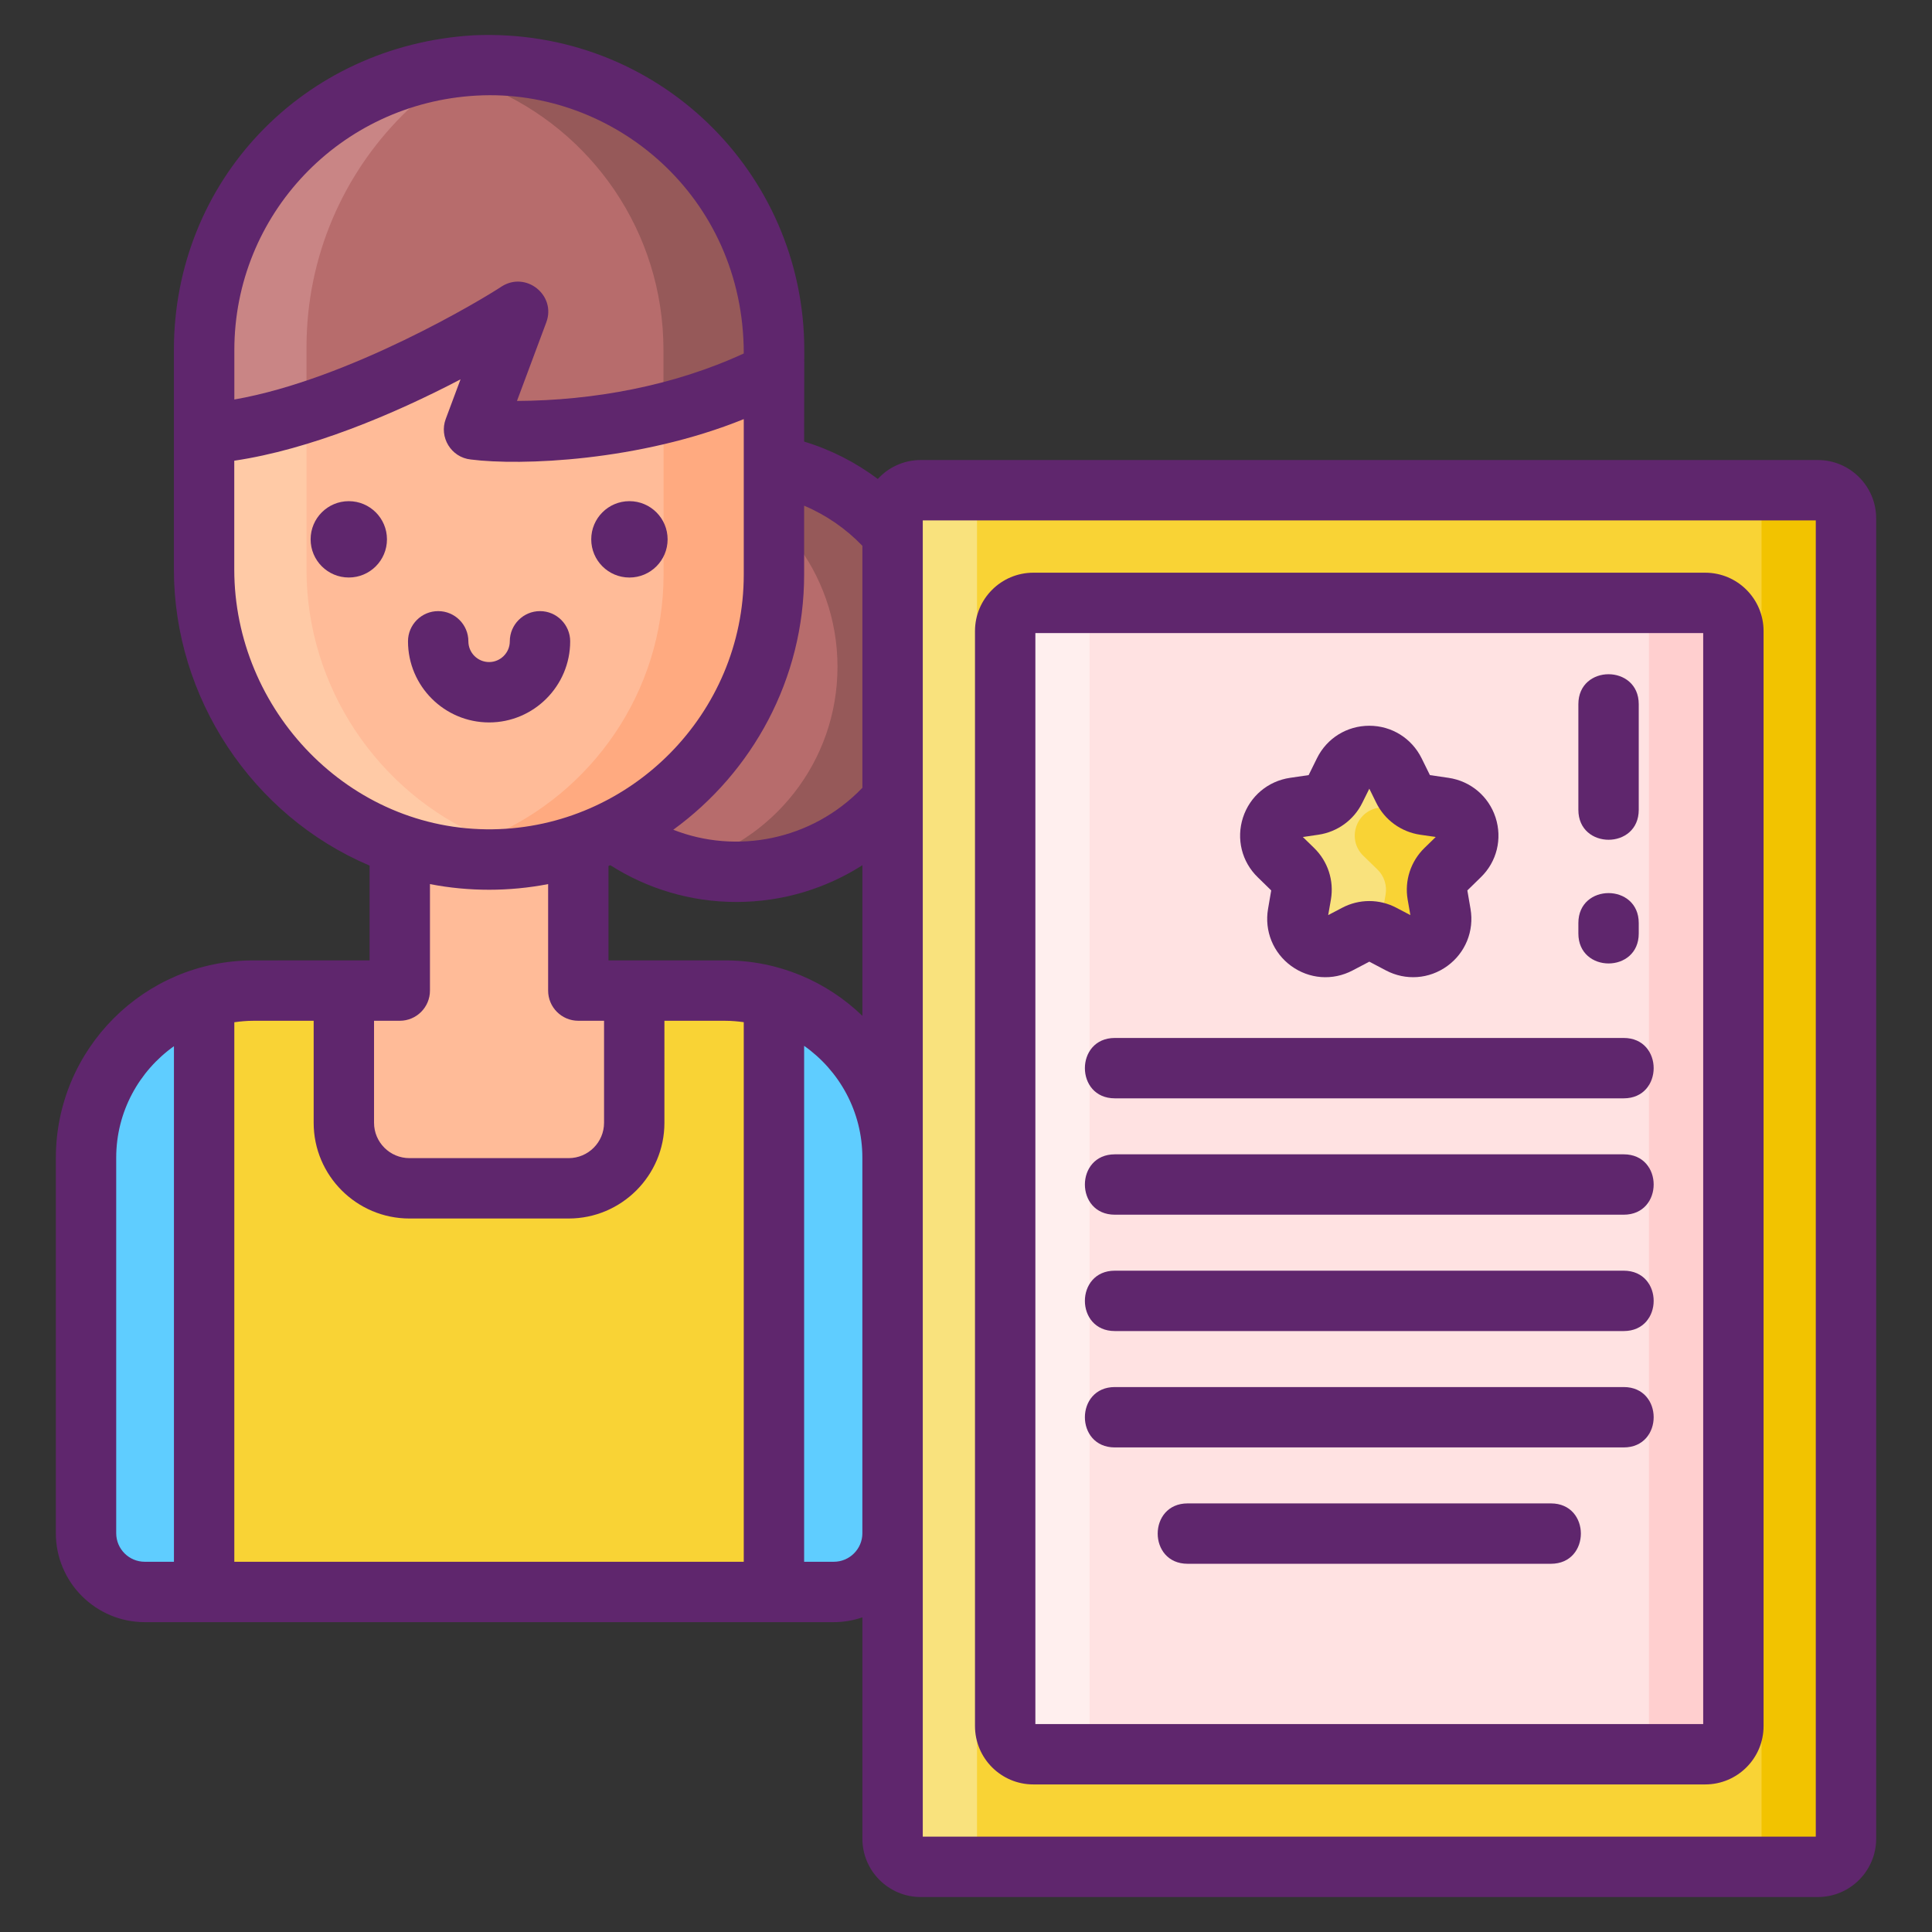<?xml version="1.0" encoding="utf-8"?>
<!-- Generator: Adobe Illustrator 24.0.0, SVG Export Plug-In . SVG Version: 6.00 Build 0)  -->
<svg version="1.1" id="Icon_Set" xmlns="http://www.w3.org/2000/svg" xmlns:xlink="http://www.w3.org/1999/xlink" x="0px" y="0px"
	 viewBox="0 0 256 256" enable-background="new 0 0 256 256" xml:space="preserve">
<rect x="0" y="0" width="256" height="256" fill="#333333" stroke="none"/>
<g>
	<g>
		<g>
			<g>
				<g>
					<circle fill="#B76C6C" cx="97.573" cy="88.353" r="27.161"/>
					<path fill="#965959" d="M90.69,62.075c2.193-0.578,4.506-0.881,6.883-0.881c15.005,0,27.165,12.16,27.165,27.156
						c0,15.005-12.16,27.165-27.165,27.165c-2.377,0-4.69-0.303-6.883-0.881c11.673-3.047,20.282-13.656,20.282-26.284
						C110.972,75.731,102.363,65.122,90.69,62.075z"/>
				</g>
				<g>
					<g>
						<g>
							<g>
								<path fill="#F9D335" d="M118.272,153.405v49.756c0,4.298-3.484,7.782-7.782,7.782H19.186c-4.298,0-7.782-3.484-7.782-7.782
									v-49.756c0-12.229,9.914-22.143,22.143-22.143h62.583C108.351,131.262,118.272,141.168,118.272,153.405z"/>
								<path fill="#F9E27D" d="M27.048,132.227v78.719h-7.867c-4.296,0-7.778-3.493-7.778-7.789v-49.749
									C11.403,143.443,17.987,135.006,27.048,132.227z"/>
								<path fill="#5FCDFF" d="M118.277,153.408v49.749c0,4.296-3.493,7.789-7.789,7.789h-7.934v-78.741
									C111.648,134.961,118.277,143.409,118.277,153.408z"/>
								<path fill="#5FCDFF" d="M27.048,132.227v78.719h-7.867c-4.296,0-7.778-3.493-7.778-7.789v-49.749
									C11.403,143.443,17.987,135.006,27.048,132.227z"/>
								<path fill="#FFBB98" d="M64.794,8.622c-10.43,0-19.856,4.225-26.688,11.057c-6.832,6.832-11.057,16.272-11.057,26.702
									v29.077c0,16.738,10.888,31.326,25.926,36.457v19.344h-7.411v17.514c0,4.798,3.889,8.687,8.687,8.687h21.098
									c4.798,0,8.687-3.889,8.687-8.687V131.26h-7.411v-19.288c15.018-4.987,25.929-19.201,25.929-35.828V46.381
									C102.553,25.535,85.655,8.622,64.794,8.622z"/>
								<path fill="#FFAA80" d="M102.553,49.324v26.819c0,18.239-13.125,33.578-30.403,37.016h-0.015
									c-0.379,0.073-0.757,0.146-1.136,0.204c-1.85,0.32-3.744,0.495-5.681,0.524c-2.651,0.044-5.23-0.204-7.735-0.728
									c2.549-0.51,4.982-1.282,7.313-2.287c13.504-5.754,23.031-19.186,23.031-34.744V54.758
									C92.677,53.592,97.659,51.859,102.553,49.324z"/>
								<path fill="#FFCAA6" d="M71.073,113.16c-0.015,0.044-0.044,0.102-0.073,0.204c-1.85,0.32-3.744,0.495-5.681,0.524
									c-2.651,0.044-5.23-0.204-7.735-0.728c-0.015,0-0.015,0-0.015,0c-17.365-3.496-30.519-19.302-30.519-37.701V57.715
									c4.21-0.916,6.51-0.821,13.562-3.074v20.817c0,15.718,9.6,29.543,23.221,35.414C66.134,111.878,68.553,112.65,71.073,113.16
									z"/>
								<path fill="#B76C6C" d="M102.566,46.382v2.929l-0.009,0.009c-4.896,2.542-9.891,4.276-14.644,5.435
									c-13.638,3.396-25.101,2.156-25.101,2.156l5.831-15.587c-0.539,0.35-13.126,8.346-26.952,12.964
									c-0.359,0.117-0.719,0.234-1.078,0.35c-4.537,1.455-9.182,2.525-13.566,2.812V46.382c0-18.417,13.171-33.663,30.465-37.05
									c1.339-0.261,2.695-0.449,4.079-0.566c1.06-0.099,2.129-0.144,3.216-0.144c2.462,0,4.923,0.252,7.268,0.71
									c7.52,1.464,14.204,5.148,19.405,10.35C98.326,26.501,102.566,35.952,102.566,46.382z"/>
								<path fill="#965959" d="M102.568,46.381v2.928l-0.015,0.015c-4.895,2.535-9.891,4.268-14.64,5.434v-8.376
									c0-15.675-9.527-29.106-23.119-34.817c-2.316-0.962-4.764-1.719-7.284-2.229c2.36-0.466,4.807-0.714,7.298-0.714
									c2.462,0,4.924,0.248,7.269,0.714c7.517,1.457,14.203,5.142,19.404,10.343C98.329,26.497,102.568,35.951,102.568,46.381z"/>
								<path fill="#C98585" d="M61.59,8.766c-3.001,1.815-5.759,3.998-8.229,6.469c-7.888,7.879-12.748,18.777-12.748,30.788v8.616
									c-4.537,1.455-9.182,2.525-13.566,2.812V46.382c0-18.417,13.171-33.663,30.465-37.05C58.85,9.072,60.206,8.883,61.59,8.766z
									"/>
							</g>
						</g>
					</g>
				</g>
			</g>
		</g>
		<g>
			<path fill="#F9D335" d="M118.271,243.64V68.691c0-2.06,1.67-3.73,3.73-3.73h118.871c2.06,0,3.73,1.67,3.73,3.73v174.95
				c0,2.06-1.67,3.73-3.73,3.73H122.001C119.941,247.371,118.271,245.701,118.271,243.64z"/>
			<path fill="#FFE2E2" d="M136.922,79.882h89.03c2.06,0,3.73,1.67,3.73,3.73v145.107c0,2.06-1.67,3.73-3.73,3.73h-89.03
				c-2.06,0-3.73-1.67-3.73-3.73V83.612C133.192,81.552,134.862,79.882,136.922,79.882z"/>
			<path fill="#F9D335" d="M184.782,102.249l1.163,2.357c0.543,1.101,1.594,1.864,2.809,2.041l2.601,0.378
				c3.06,0.445,4.281,4.205,2.067,6.363l-1.882,1.835c-0.879,0.857-1.28,2.092-1.073,3.302l0.444,2.591
				c0.523,3.047-2.676,5.371-5.412,3.932l-2.327-1.223c-1.087-0.571-2.385-0.571-3.472,0l-2.327,1.223
				c-2.737,1.439-5.935-0.885-5.412-3.932l0.444-2.591c0.208-1.21-0.194-2.445-1.073-3.302l-1.882-1.835
				c-2.214-2.158-0.992-5.918,2.067-6.363l2.601-0.378c1.215-0.177,2.265-0.94,2.809-2.041l1.163-2.357
				C179.46,99.476,183.413,99.476,184.782,102.249z"/>
			<path fill="#F9E27D" d="M133.189,247.371h-11.191c-2.059,0-3.73-1.671-3.73-3.73V68.691c0-2.059,1.671-3.73,3.73-3.73h11.191
				c-2.059,0-3.73,1.671-3.73,3.73v174.95C129.459,245.699,131.13,247.371,133.189,247.371z"/>
			<path fill="#FFEFEE" d="M148.111,232.45H136.92c-2.059,0-3.73-1.671-3.73-3.73V83.612c0-2.059,1.671-3.73,3.73-3.73h11.191
				c-2.059,0-3.73,1.671-3.73,3.73v145.107C144.38,230.778,146.051,232.45,148.111,232.45z"/>
			<path fill="#FFCFCF" d="M229.684,83.612v145.107c0,2.059-1.671,3.73-3.73,3.73h-11.191c2.059,0,3.73-1.671,3.73-3.73V83.612
				c0-2.059-1.671-3.73-3.73-3.73h11.191C228.013,79.882,229.684,81.553,229.684,83.612z"/>
			<path fill="#F2C300" d="M244.605,68.691v174.95c0,2.059-1.671,3.73-3.73,3.73h-11.191c2.059,0,3.73-1.671,3.73-3.73V68.691
				c0-2.059-1.671-3.73-3.73-3.73h11.191C242.934,64.961,244.605,66.632,244.605,68.691z"/>
			<path fill="#F9E27D" d="M180.638,113.387l1.888,1.835c0.88,0.858,1.276,2.089,1.074,3.305l-0.448,2.589
				c-0.216,1.276,0.216,2.425,1.007,3.223l-0.985-0.515c-1.089-0.574-2.387-0.574-3.477,0l-2.328,1.224
				c-2.731,1.44-5.931-0.888-5.409-3.932l0.448-2.589c0.201-1.216-0.194-2.447-1.074-3.305l-1.888-1.835
				c-2.208-2.156-0.992-5.916,2.074-6.364l2.596-0.373c1.216-0.179,2.268-0.94,2.813-2.044l1.164-2.358
				c1.365-2.775,5.319-2.775,6.685,0l1.164,2.358c0.261,0.522,0.634,0.97,1.089,1.313c-0.492,0.381-1.089,0.634-1.723,0.731
				l-2.596,0.373C179.646,107.471,178.43,111.231,180.638,113.387z"/>
		</g>
	</g>
	<g>
		<path fill="#5F266D" d="M46.217,66.407c-2.793,0-5.058,2.264-5.058,5.058c0,2.793,2.265,5.058,5.058,5.058
			s5.058-2.264,5.058-5.058C51.275,68.671,49.01,66.407,46.217,66.407z"/>
		<circle fill="#5F266D" cx="83.402" cy="71.466" r="5.06"/>
		<path fill="#5F266D" d="M64.812,95.726c5.91,0,10.74-4.823,10.74-10.75c0-2.19-1.788-4-4-4c-2.21,0-4,1.8-4,4
			c0,1.546-1.271,2.75-2.74,2.75c-1.52,0-2.75-1.23-2.75-2.75c0-2.2-1.79-4-4-4s-4,1.8-4,4
			C54.062,90.906,58.882,95.726,64.812,95.726z"/>
		<path fill="#5F266D" d="M217.142,107.306v-14c0-5.285-8-5.293-8,0v14C209.142,112.592,217.142,112.599,217.142,107.306z"/>
		<path fill="#5F266D" d="M217.142,123.696v-1.39c0-5.285-8-5.293-8,0v1.39C209.142,128.982,217.142,128.989,217.142,123.696z"/>
		<path fill="#5F266D" d="M240.872,60.956h-118.87c-2.25,0-4.28,0.97-5.69,2.51c-2.9-2.18-6.2-3.88-9.76-4.95
			c0-6.069,0.02-10.878,0.02-12.13c0-23.556-19.511-42.783-43.81-41.71c-22.592,1.33-39.72,19.304-39.72,41.7v29.08
			c0,16.928,10.31,32.616,25.93,39.24v12.561c-0.024,0-3.964,0.003-15.431,0.003c-14.415,0-26.142,11.727-26.142,26.2v49.701
			c0,6.497,5.286,11.782,11.782,11.782c11.629,0,80.22,0,91.307,0c1.325,0,2.595-0.23,3.784-0.635v29.329
			c0,4.27,3.47,7.73,7.73,7.73h118.87c4.26,0,7.73-3.46,7.73-7.73V68.686C248.602,64.426,245.132,60.956,240.872,60.956z
			 M114.272,72.326v32.06c-6.737,7.009-16.757,8.83-25.06,5.56c10.49-7.62,17.34-19.98,17.34-33.81v-9.13
			C109.482,68.246,112.102,70.066,114.272,72.326z M63.162,12.666c18.175-1.002,35.39,13.388,35.39,34.17
			c-9.306,4.306-19.97,6.244-30.05,6.29l3.88-10.4c1.354-3.595-2.679-6.84-5.92-4.76c-2.42,1.615-20.157,12.313-35.41,14.97v-6.55
			C31.052,28.473,45.043,13.656,63.162,12.666z M31.042,75.456v-14.41c9.994-1.479,21.07-6.118,29.98-10.78l-1.96,5.25
			c-0.902,2.412,0.709,5.094,3.32,5.37c6.603,0.84,22.349,0.253,36.17-5.35c0,12.033,0,3.502,0,20.6
			c0,18.413-14.986,33.505-33.28,33.75C46.248,110.143,31.042,94.07,31.042,75.456z M49.562,135.26c3.67,0-0.261-0.003,3.41-0.003
			c2.209,0,4-1.791,4-4v-14.11c0,0,0,0,0,0c2.56,0.5,5.18,0.75,7.84,0.75c2.593,0,5.261-0.252,7.818-0.75v14.11c0,2.209,1.791,4,4,4
			c3.475,0-0.081,0.003,3.41,0.003v13.517c0,2.582-2.105,4.682-4.693,4.682H54.255c-2.588,0-4.693-2.101-4.693-4.682V135.26z
			 M41.562,135.26v13.517c0,6.993,5.694,12.682,12.693,12.682h21.091c6.999,0,12.693-5.689,12.693-12.682V135.26h8.088
			c0.824,0,1.63,0.075,2.425,0.182v71.501H31.048v-71.491c0.817-0.113,1.645-0.192,2.492-0.192H41.562z M15.398,203.16v-49.759
			c0-6.093,3.029-11.481,7.65-14.773v68.314H19.18C17.095,206.942,15.398,205.246,15.398,203.16z M114.269,203.16
			c0,2.085-1.696,3.782-3.782,3.782h-3.935v-68.364c4.659,3.287,7.716,8.7,7.716,14.823V203.16z M96.128,127.26
			c-10.409,0-14.34-0.003-15.498-0.003v-12.51c0.001,0,0.001,0,0.002-0.001c0.08-0.03,0.16-0.06,0.24-0.1
			c4.83,3.08,10.56,4.87,16.7,4.87s11.87-1.79,16.7-4.87v19.962C109.566,130.064,103.17,127.26,96.128,127.26z M240.602,243.367
			h-118.33c0-15.1,0-158.796,0-174.41h118.33V243.367z"/>
		<path fill="#5F266D" d="M136.922,236.446h89.03c4.26,0,7.73-3.46,7.73-7.73v-145.1c0-4.27-3.47-7.73-7.73-7.73h-89.03
			c-4.26,0-7.73,3.46-7.73,7.73v145.1C129.192,232.986,132.662,236.446,136.922,236.446z M137.192,83.887h88.49v144.56h-88.49
			V83.887z"/>
		<path fill="#5F266D" d="M168.442,117.986l-0.42,2.45c-0.5,2.92,0.68,5.82,3.07,7.56c2.373,1.727,5.476,1.992,8.14,0.59l2.21-1.16
			l2.2,1.16c2.62,1.38,5.74,1.16,8.14-0.59c2.39-1.74,3.57-4.64,3.07-7.56l-0.42-2.45l1.78-1.74c2.13-2.06,2.87-5.1,1.96-7.92
			c-0.92-2.82-3.31-4.83-6.24-5.26l-2.46-0.36l-1.1-2.23c-1.32-2.66-3.97-4.31-6.93-4.31c-2.97,0-5.63,1.65-6.94,4.31l-1.1,2.23
			l-2.46,0.36c-2.93,0.43-5.32,2.44-6.24,5.26c-0.91,2.82-0.17,5.86,1.96,7.92L168.442,117.986z M174.692,110.606
			c2.52-0.37,4.7-1.95,5.82-4.23l0.93-1.87l0.92,1.87c1.12,2.28,3.3,3.86,5.82,4.23l2.06,0.3l-1.49,1.45
			c-1.83,1.78-2.66,4.34-2.23,6.84l0.36,2.06l-1.85-0.97c-2.25-1.19-4.94-1.19-7.19,0l-1.85,0.97l0.36-2.06
			c0.43-2.51-0.4-5.06-2.23-6.84l-1.49-1.45L174.692,110.606z"/>
		<path fill="#5F266D" d="M215.153,137.535H147.72c-5.285,0-5.292,8,0,8h67.433C220.438,145.535,220.445,137.535,215.153,137.535z"
			/>
		<path fill="#5F266D" d="M215.153,152.954H147.72c-5.285,0-5.292,8,0,8h67.433C220.438,160.954,220.445,152.954,215.153,152.954z"
			/>
		<path fill="#5F266D" d="M215.153,168.372H147.72c-5.285,0-5.292,8,0,8h67.433C220.438,176.372,220.445,168.372,215.153,168.372z"
			/>
		<path fill="#5F266D" d="M215.153,183.791H147.72c-5.285,0-5.292,8,0,8h67.433C220.438,191.791,220.445,183.791,215.153,183.791z"
			/>
		<path fill="#5F266D" d="M205.507,199.209h-48.14c-5.285,0-5.292,8,0,8h48.14C210.792,207.209,210.799,199.209,205.507,199.209z"/>
	</g>
</g>
</svg>
